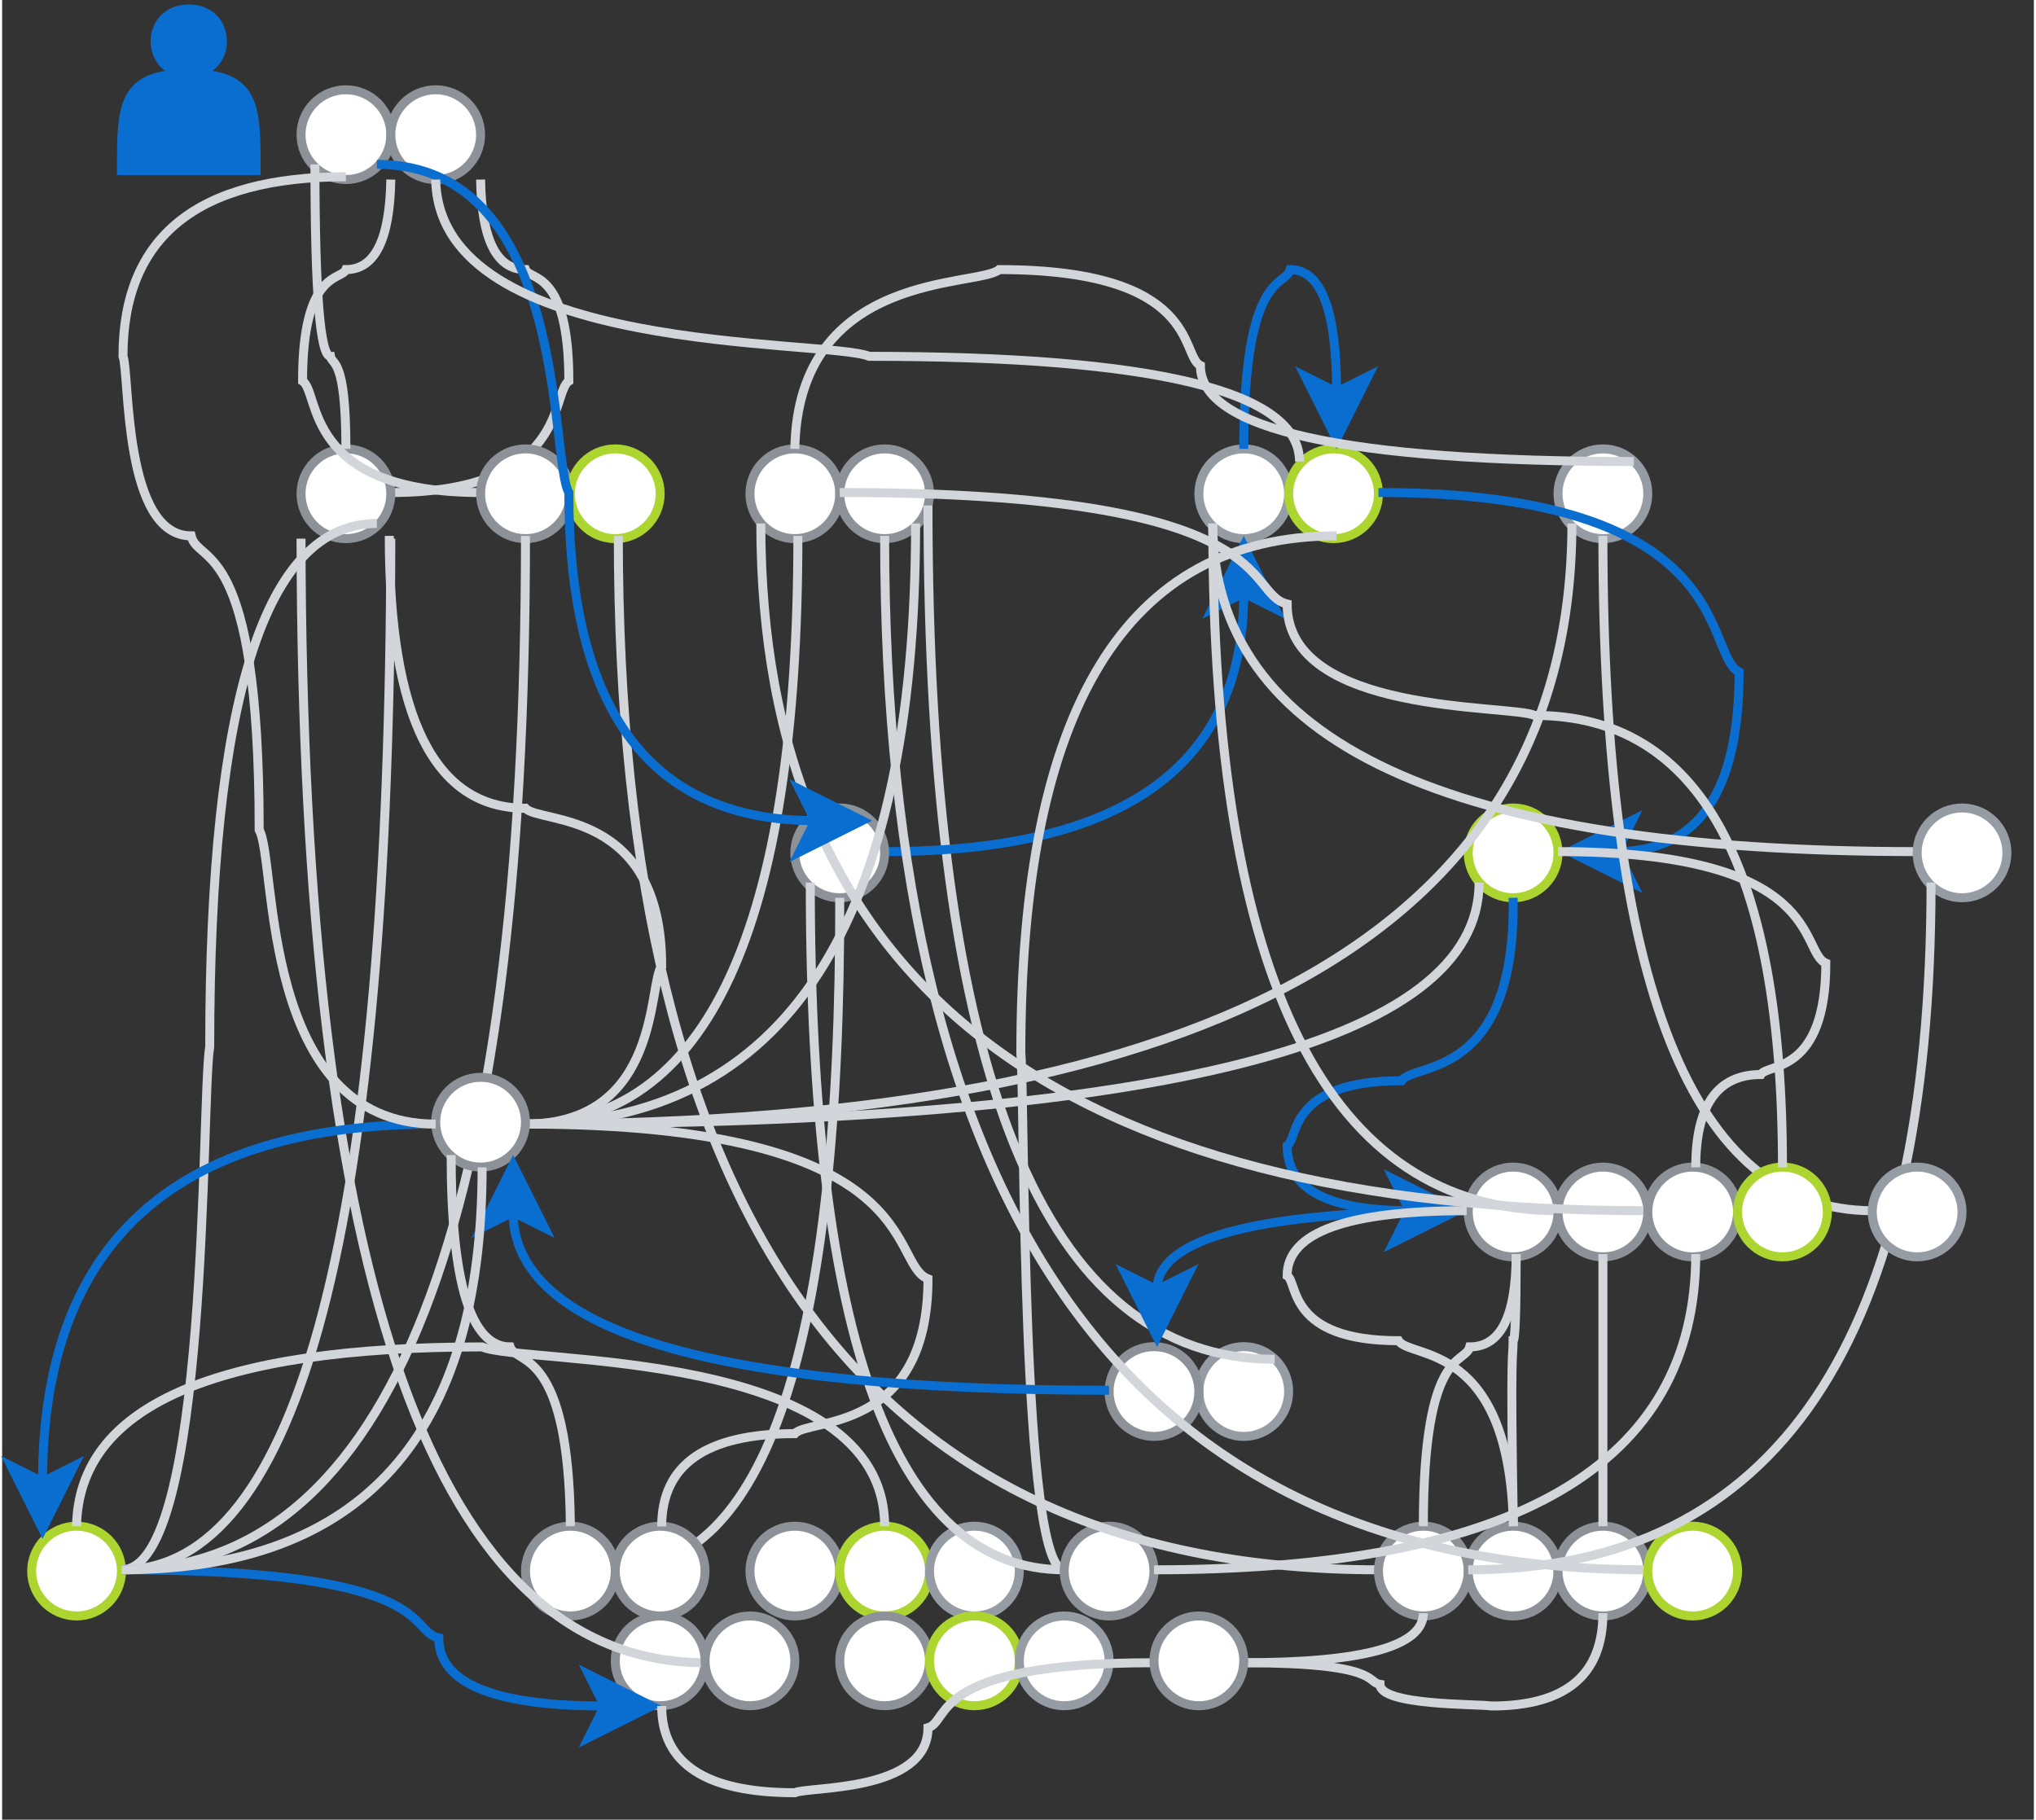 <?xml version="1.0" encoding="UTF-8" standalone="no"?>
<!DOCTYPE svg PUBLIC "-//W3C//DTD SVG 1.1//EN" "http://www.w3.org/Graphics/SVG/1.1/DTD/svg11.dtd">
<svg version="1.1" xmlns="http://www.w3.org/2000/svg" xmlns:xlink="http://www.w3.org/1999/xlink" preserveAspectRatio="xMidYMid meet" viewBox="0.21 0.5 226.29 202.69" width="222.29" height="198.69"><rect x="0.21" y="0.5" width="226.29" height="202.69" fill="#333333" stroke="none"/><defs><path d="M43.5 55.36C63.33 55.36 61.35 44.19 63.33 42.95C63.33 30.53 58.98 31.77 58.5 30.53C55.28 30.53 53.61 27.19 53.5 20.5" id="e8dMP97oC"></path><path d="M43.5 55.5C43.5 58.26 41.26 60.5 38.5 60.5C35.74 60.5 33.5 58.26 33.5 55.5C33.5 52.74 35.74 50.5 38.5 50.5C41.26 50.5 43.5 52.74 43.5 55.5Z" id="b1HDmyjFNs"></path><path d="M53.5 55.36C33.67 55.36 35.65 44.19 33.67 42.95C33.67 30.53 38.02 31.77 38.5 30.53C41.72 30.53 43.39 27.19 43.5 20.5" id="aT9YRvFd"></path><path d="M63.5 55.5C63.5 58.26 61.26 60.5 58.5 60.5C55.74 60.5 53.5 58.26 53.5 55.5C53.5 52.74 55.74 50.5 58.5 50.5C61.26 50.5 63.5 52.74 63.5 55.5Z" id="aIL7dja1z"></path><path d="M73.5 55.5C73.5 58.26 71.26 60.5 68.5 60.5C65.74 60.5 63.5 58.26 63.5 55.5C63.5 52.74 65.74 50.5 68.5 50.5C71.26 50.5 73.5 52.74 73.5 55.5Z" id="c1GNHXVc8E"></path><path d="M93.5 55.5C93.5 58.26 91.26 60.5 88.5 60.5C85.74 60.5 83.5 58.26 83.5 55.5C83.5 52.74 85.74 50.5 88.5 50.5C91.26 50.5 93.5 52.74 93.5 55.5Z" id="bdKlAKkns"></path><path d="M103.5 55.5C103.5 58.26 101.26 60.5 98.5 60.5C95.74 60.5 93.5 58.26 93.5 55.5C93.5 52.74 95.74 50.5 98.5 50.5C101.26 50.5 103.5 52.74 103.5 55.5Z" id="b29ZtbsVCi"></path><path d="M143.5 55.5C143.5 58.26 141.26 60.5 138.5 60.5C135.74 60.5 133.5 58.26 133.5 55.5C133.5 52.74 135.74 50.5 138.5 50.5C141.26 50.5 143.5 52.74 143.5 55.5Z" id="c1J99esbv"></path><path d="M153.5 55.5C153.5 58.26 151.26 60.5 148.5 60.5C145.74 60.5 143.5 58.26 143.5 55.5C143.5 52.74 145.74 50.5 148.5 50.5C151.26 50.5 153.5 52.74 153.5 55.5Z" id="aAil5xf73"></path><path d="M138.5 50.5C138.5 30.53 143.15 32.53 143.67 30.53C147.12 30.53 148.84 35.08 148.84 44.17" id="a7XulmK7kR"></path><path d="M148.84 49.42L145.34 42.42L148.84 44.17L152.34 42.42L148.84 49.42Z" id="aEBJxqzY"></path><path d="M183.5 55.5C183.5 58.26 181.26 60.5 178.5 60.5C175.74 60.5 173.5 58.26 173.5 55.5C173.5 52.74 175.74 50.5 178.5 50.5C181.26 50.5 183.5 52.74 183.5 55.5Z" id="cPwx5RMj"></path><path d="M88.5 50.5C88.84 30.53 108.98 32.53 111.26 30.53C133.67 30.53 131.43 40.15 133.67 41.22C133.67 48.35 149.76 51.91 181.95 51.91" id="a1SBqEydFF"></path><path d="M143.5 155.5C143.5 158.26 141.26 160.5 138.5 160.5C135.74 160.5 133.5 158.26 133.5 155.5C133.5 152.74 135.74 150.5 138.5 150.5C141.26 150.5 143.5 152.74 143.5 155.5Z" id="b22zWHQqY"></path><path d="M103.33 56.8C103.33 120.21 116.2 151.91 141.95 151.91" id="b2gTeBKgs1"></path><path d="M173.5 95.5C173.5 98.26 171.26 100.5 168.5 100.5C165.74 100.5 163.5 98.26 163.5 95.5C163.5 92.74 165.74 90.5 168.5 90.5C171.26 90.5 173.5 92.74 173.5 95.5Z" id="b5kIgS9n"></path><path d="M153.5 55.36C193.67 55.36 189.65 73.36 193.67 75.36C193.67 88.69 189.13 95.36 180.04 95.36" id="a1JwGH4iKG"></path><path d="M174.79 95.36L181.79 91.86L180.04 95.36L181.79 98.86L174.79 95.36Z" id="b1kqAG5MjY"></path><path d="M98.5 95.36C125.17 95.36 138.5 85.76 138.5 66.56" id="b26nve3m23"></path><path d="M138.5 61.31L142 68.31L138.5 66.56L135 68.31L138.5 61.31Z" id="hFl27fbEc"></path><path d="M98.5 95.5C98.5 98.26 96.26 100.5 93.5 100.5C90.74 100.5 88.5 98.26 88.5 95.5C88.5 92.74 90.74 90.5 93.5 90.5C96.26 90.5 98.5 92.74 98.5 95.5Z" id="aBi2goqgM"></path><path d="M133.5 155.5C133.5 158.26 131.26 160.5 128.5 160.5C125.74 160.5 123.5 158.26 123.5 155.5C123.5 152.74 125.74 150.5 128.5 150.5C131.26 150.5 133.5 152.74 133.5 155.5Z" id="a1tAwLgvfT"></path><path d="M68.5 175.36C85.28 175.36 93.61 150.41 93.5 100.5" id="ic2qxUllx"></path><path d="M68.5 175.5C68.5 178.26 66.26 180.5 63.5 180.5C60.74 180.5 58.5 178.26 58.5 175.5C58.5 172.74 60.74 170.5 63.5 170.5C66.26 170.5 68.5 172.74 68.5 175.5Z" id="aaofkge86"></path><path d="M78.5 175.5C78.5 178.26 76.26 180.5 73.5 180.5C70.74 180.5 68.5 178.26 68.5 175.5C68.5 172.74 70.74 170.5 73.5 170.5C76.26 170.5 78.5 172.74 78.5 175.5Z" id="axSVQV3rs"></path><path d="M93.5 175.5C93.5 178.26 91.26 180.5 88.5 180.5C85.74 180.5 83.5 178.26 83.5 175.5C83.5 172.74 85.74 170.5 88.5 170.5C91.26 170.5 93.5 172.74 93.5 175.5Z" id="buGWHmFcV"></path><path d="M103.5 175.5C103.5 178.26 101.26 180.5 98.5 180.5C95.74 180.5 93.5 178.26 93.5 175.5C93.5 172.74 95.74 170.5 98.5 170.5C101.26 170.5 103.5 172.74 103.5 175.5Z" id="aJ8c8HkGV"></path><path d="M13.5 175.36C23.33 175.36 22.35 122.92 23.33 117.09C23.33 78.24 29.54 58.81 41.95 58.81" id="a2f75KPx89"></path><path d="M13.5 175.36C43.5 175.36 58.5 136.97 58.5 60.19" id="f2msgZvHLZ"></path><path d="M13.5 175.36C33.39 175.36 43.39 137.07 43.5 60.5" id="aVYor8xz"></path><path d="M13.5 175.5C13.5 178.26 11.26 180.5 8.5 180.5C5.74 180.5 3.5 178.26 3.5 175.5C3.5 172.74 5.74 170.5 8.5 170.5C11.26 170.5 13.5 172.74 13.5 175.5Z" id="b9M37nnWF"></path><path d="M98.5 170.5C98.5 150.53 58.15 152.53 53.67 150.53C23.78 150.53 8.73 157.19 8.5 170.5" id="a76LsXnHze"></path><path d="M113.5 175.5C113.5 178.26 111.26 180.5 108.5 180.5C105.74 180.5 103.5 178.26 103.5 175.5C103.5 172.74 105.74 170.5 108.5 170.5C111.26 170.5 113.5 172.74 113.5 175.5Z" id="e1PlgeGDWw"></path><path d="M118.5 175.36C113.67 175.36 114.15 123.54 113.67 117.78C113.67 79.39 125.39 60.19 148.84 60.19" id="c20SlbC6Q6"></path><path d="M118.5 175.36C99.65 175.36 90.22 149.84 90.22 98.81" id="bw9jsr0HG"></path><path d="M128.5 175.5C128.5 178.26 126.26 180.5 123.5 180.5C120.74 180.5 118.5 178.26 118.5 175.5C118.5 172.74 120.74 170.5 123.5 170.5C126.26 170.5 128.5 172.74 128.5 175.5Z" id="b2mEP4zMg6"></path><path d="M153.5 175.36C97.06 175.36 68.84 136.97 68.84 60.19" id="a1pFMJWFe9"></path><path d="M163.5 175.5C163.5 178.26 161.26 180.5 158.5 180.5C155.74 180.5 153.5 178.26 153.5 175.5C153.5 172.74 155.74 170.5 158.5 170.5C161.26 170.5 163.5 172.74 163.5 175.5Z" id="a1TxOFi0Yx"></path><path d="M173.48 175.94C173.24 178.69 170.82 180.72 168.06 180.48C165.31 180.24 163.28 177.82 163.52 175.06C163.76 172.31 166.18 170.28 168.94 170.52C171.69 170.76 173.72 173.18 173.48 175.94Z" id="c4RgOUdf1"></path><path d="M183.5 175.5C183.5 178.26 181.26 180.5 178.5 180.5C175.74 180.5 173.5 178.26 173.5 175.5C173.5 172.74 175.74 170.5 178.5 170.5C181.26 170.5 183.5 172.74 183.5 175.5Z" id="aPTXioGCd"></path><path d="M183.5 175.36C126.83 175.36 98.5 136.97 98.5 60.19" id="c15ZS1aEwH"></path><path d="M193.5 175.5C193.5 178.26 191.26 180.5 188.5 180.5C185.74 180.5 183.5 178.26 183.5 175.5C183.5 172.74 185.74 170.5 188.5 170.5C191.26 170.5 193.5 172.74 193.5 175.5Z" id="c6O5h0Oj"></path><path d="M213.5 95.36C161.2 95.36 135.05 83.18 135.05 58.81" id="d1EoYcjDSj"></path><path d="M223.5 95.5C223.5 98.26 221.26 100.5 218.5 100.5C215.74 100.5 213.5 98.26 213.5 95.5C213.5 92.74 215.74 90.5 218.5 90.5C221.26 90.5 223.5 92.74 223.5 95.5Z" id="c2YJtDDGEn"></path><path d="M163.5 175.36C197.87 175.36 215.05 149.84 215.05 98.81" id="a61AuFo4k"></path><path d="M208.5 135.36C188.5 135.36 178.5 110.3 178.5 60.19" id="fi66VOp6p"></path><path d="M218.5 135.5C218.5 138.26 216.26 140.5 213.5 140.5C210.74 140.5 208.5 138.26 208.5 135.5C208.5 132.74 210.74 130.5 213.5 130.5C216.26 130.5 218.5 132.74 218.5 135.5Z" id="gS2kOOkXY"></path><path d="M78.5 185.5C78.5 188.26 76.26 190.5 73.5 190.5C70.74 190.5 68.5 188.26 68.5 185.5C68.5 182.74 70.74 180.5 73.5 180.5C76.26 180.5 78.5 182.74 78.5 185.5Z" id="bnDZcb9f"></path><path d="M13.5 175.36C48.84 175.36 45.31 182.19 48.84 182.95C48.84 188 54.99 190.53 67.3 190.53" id="clEFZMgSG"></path><path d="M72.55 190.53L65.55 194.03L67.3 190.53L65.55 187.03L72.55 190.53Z" id="g7a0Sc47J5"></path><path d="M78.5 185.71C48.61 185.71 33.61 143.97 33.5 60.5" id="fbpNmQv8u"></path><path d="M88.5 185.5C88.5 188.26 86.26 190.5 83.5 190.5C80.74 190.5 78.5 188.26 78.5 185.5C78.5 182.74 80.74 180.5 83.5 180.5C86.26 180.5 88.5 182.74 88.5 185.5Z" id="a2ir9yJgM0"></path><path d="M103.5 185.5C103.5 188.26 101.26 190.5 98.5 190.5C95.74 190.5 93.5 188.26 93.5 185.5C93.5 182.74 95.74 180.5 98.5 180.5C101.26 180.5 103.5 182.74 103.5 185.5Z" id="b1vIOYxLt6"></path><path d="M58.5 125.71C129.31 125.71 164.71 116.74 164.71 98.81" id="abGUYBQDC"></path><path d="M58.5 125.71C103.33 125.71 98.85 141.23 103.33 142.95C103.33 160.19 89.98 158.47 88.5 160.19C78.61 160.19 73.67 163.64 73.67 170.53" id="cBS3BUWKX"></path><path d="M58.5 125.71C87.47 125.71 101.95 103.41 101.95 58.81" id="a7QUeQPJu"></path><path d="M48.5 125.71C19.31 125.71 4.71 138.99 4.71 165.55" id="b2sCWjiUpe"></path><path d="M4.71 170.8L1.21 163.8L4.71 165.55L8.21 163.8L4.71 170.8Z" id="fdIXHuogX"></path><path d="M58.5 125.71C73.67 125.71 72.15 109.88 73.67 108.12C73.67 90.53 60.02 92.29 58.5 90.53C48.39 90.53 43.33 80.42 43.33 60.19" id="cfrGOyHXw"></path><path d="M58.5 125.71C78.73 125.71 88.84 103.87 88.84 60.19" id="i2SijOQnVo"></path><path d="M58.5 125.71C136.2 125.71 175.05 103.41 175.05 58.81" id="a3OfeDpzkY"></path><path d="M58.5 125.5C58.5 128.26 56.26 130.5 53.5 130.5C50.74 130.5 48.5 128.26 48.5 125.5C48.5 122.74 50.74 120.5 53.5 120.5C56.26 120.5 58.5 122.74 58.5 125.5Z" id="a1Llylp2Cp"></path><path d="M123.5 155.36C79.25 155.36 57.12 148.75 57.12 135.52" id="b2a1xot45"></path><path d="M57.12 130.27L60.62 137.27L57.12 135.52L53.62 137.27L57.12 130.27Z" id="a28DU6P9B"></path><path d="M63.5 170.5C63.33 150.53 57.45 152.53 56.78 150.53C52.41 150.53 50.22 143.41 50.22 129.16" id="k13smU9jFR"></path><path d="M13.5 175.36C40.28 175.36 53.67 160.42 53.67 130.53" id="b9sA2YIKC"></path><path d="M113.5 185.5C113.5 188.26 111.26 190.5 108.5 190.5C105.74 190.5 103.5 188.26 103.5 185.5C103.5 182.74 105.74 180.5 108.5 180.5C111.26 180.5 113.5 182.74 113.5 185.5Z" id="bzrmN69Dz"></path><path d="M123.5 185.5C123.5 188.26 121.26 190.5 118.5 190.5C115.74 190.5 113.5 188.26 113.5 185.5C113.5 182.74 115.74 180.5 118.5 180.5C121.26 180.5 123.5 182.74 123.5 185.5Z" id="b9dNQdimkm"></path><path d="M128.5 185.71C103.33 185.71 105.85 192.23 103.33 192.95C103.33 200.19 89.98 199.47 88.5 200.19C78.61 200.19 73.67 196.97 73.67 190.53" id="bFd2qWMZs"></path><path d="M138.5 185.71C153.67 185.71 152.15 187.88 153.67 188.12C153.67 190.53 164.85 190.29 166.09 190.53C174.36 190.53 178.5 187.08 178.5 180.19" id="e1cMP61fF"></path><path d="M138.5 185.71C151.83 185.71 158.5 183.87 158.5 180.19" id="b2Rbt8pAwm"></path><path d="M138.5 185.5C138.5 188.26 136.26 190.5 133.5 190.5C130.74 190.5 128.5 188.26 128.5 185.5C128.5 182.74 130.74 180.5 133.5 180.5C136.26 180.5 138.5 182.74 138.5 185.5Z" id="cxBysehNX"></path><path d="M163.5 135.36C140.39 135.36 128.84 138.3 128.84 144.17" id="bknjY1C2U"></path><path d="M128.84 149.42L125.34 142.42L128.84 144.17L132.34 142.42L128.84 149.42Z" id="d2LRYH5ap"></path><path d="M173.5 135.5C173.5 138.26 171.26 140.5 168.5 140.5C165.74 140.5 163.5 138.26 163.5 135.5C163.5 132.74 165.74 130.5 168.5 130.5C171.26 130.5 173.5 132.74 173.5 135.5Z" id="h2scU0EZR7"></path><path d="M168.5 100.5C168.84 120.88 157.33 118.84 156.09 120.88C143.33 120.88 144.61 127.4 143.33 128.12C143.33 132.95 147.87 135.36 156.96 135.36" id="c4id37g6fu"></path><path d="M162.21 135.36L155.21 138.86L156.96 135.36L155.21 131.86L162.21 135.36Z" id="a1DVNHzTML"></path><path d="M158.5 170.5C158.5 150.53 163.15 152.53 163.67 150.53C167.12 150.53 168.84 147.08 168.84 140.19" id="b1RcHiRBjy"></path><path d="M168.53 170.5C168.16 149.84 157.02 151.91 155.74 149.84C143.33 149.84 144.57 143.32 143.33 142.6C143.33 137.77 150 135.36 163.33 135.36" id="dasns0RpFm"></path><path d="M168.53 170.5C168.16 149.84 168.5 151.91 168.5 149.84C168.73 149.84 168.84 146.62 168.84 140.19" id="a2kRKhgxU1"></path><path d="M173.5 135.36C147.87 135.36 135.05 109.84 135.05 58.81" id="gUQ8SimMn"></path><path d="M183.5 135.5C183.5 138.26 181.26 140.5 178.5 140.5C175.74 140.5 173.5 138.26 173.5 135.5C173.5 132.74 175.74 130.5 178.5 130.5C181.26 130.5 183.5 132.74 183.5 135.5Z" id="f5IruBPqEZ"></path><path d="M178.5 170.5C178.5 157.19 178.5 147.08 178.5 140.19" id="b2h6r0j5Zs"></path><path d="M183.5 135.36C117.64 135.36 84.71 109.84 84.71 58.81" id="c1jY3wL2ys"></path><path d="M193.5 135.5C193.5 138.26 191.26 140.5 188.5 140.5C185.74 140.5 183.5 138.26 183.5 135.5C183.5 132.74 185.74 130.5 188.5 130.5C191.26 130.5 193.5 132.74 193.5 135.5Z" id="c2CY0UzgEm"></path><path d="M173.5 95.36C203.33 95.36 200.35 106.54 203.33 107.78C203.33 120.19 196.81 118.95 196.09 120.19C191.26 120.19 188.84 123.64 188.84 130.53" id="c3xDOJtBMQ"></path><path d="M128.5 175.36C168.73 175.36 188.84 163.64 188.84 140.19" id="e9bwaRSIl"></path><path d="M203.5 135.5C203.5 138.26 201.26 140.5 198.5 140.5C195.74 140.5 193.5 138.26 193.5 135.5C193.5 132.74 195.74 130.5 198.5 130.5C201.26 130.5 203.5 132.74 203.5 135.5Z" id="c16fkmUQlf"></path><path d="M93.5 55.36C143.33 55.36 138.35 66.54 143.33 67.78C143.33 80.19 168.15 78.95 170.91 80.19C189.3 80.19 198.5 96.97 198.5 130.53" id="c7pRkU90g"></path><path d="M43.5 15.5C43.5 18.26 41.26 20.5 38.5 20.5C35.74 20.5 33.5 18.26 33.5 15.5C33.5 12.74 35.74 10.5 38.5 10.5C41.26 10.5 43.5 12.74 43.5 15.5Z" id="cxDSKHOS8"></path><path d="M53.5 15.5C53.5 18.26 51.26 20.5 48.5 20.5C45.74 20.5 43.5 18.26 43.5 15.5C43.5 12.74 45.74 10.5 48.5 10.5C51.26 10.5 53.5 12.74 53.5 15.5Z" id="h20g4U6iiu"></path><path d="M38.5 50.5C38.5 40.19 36.95 41.22 36.78 40.19C35.63 40.19 35.05 33.06 35.05 18.81" id="arWhE1RKR"></path><path d="M48.5 125.71C28.84 125.71 30.81 96.23 28.84 92.95C28.84 60.19 22.02 63.47 21.26 60.19C13.67 60.19 14.43 42.19 13.67 40.19C13.67 26.86 21.95 20.19 38.5 20.19" id="bOpZLEFjj"></path><path d="M41.95 18.81C63.33 18.81 61.19 51.71 63.33 55.36C63.33 79.73 72.47 91.91 90.75 91.91" id="a1M6yEpYzN"></path><path d="M96 91.91L89 95.41L90.75 91.91L89 88.41L96 91.91Z" id="b14EOPmRXY"></path><path d="M48.5 20.5C48.84 40.19 91.95 38.22 96.78 40.19C128.73 40.19 144.71 44.1 144.71 51.91" id="d2YJGC5Pdl"></path><path d="M13.5 19.5C13.5 12.3 13.5 8.7 21 8.7C16 8.7 16 1.5 21 1.5C26 1.5 26 8.7 21 8.7C28.5 8.7 28.5 12.3 28.5 19.5C25.5 19.5 16.5 19.5 13.5 19.5Z" id="c3IQdNjhN6"></path></defs><g><g><use xlink:href="#e8dMP97oC" opacity="1" fill="#000000" fill-opacity="0"></use><g><use xlink:href="#e8dMP97oC" opacity="1" fill-opacity="0" stroke="#d2d5d9" stroke-width="1" stroke-opacity="1"></use></g></g><g><use xlink:href="#b1HDmyjFNs" opacity="1" fill="#ffffff" fill-opacity="1"></use><g><use xlink:href="#b1HDmyjFNs" opacity="1" fill-opacity="0" stroke="#8d9299" stroke-width="1" stroke-opacity="1"></use></g></g><g><use xlink:href="#aT9YRvFd" opacity="1" fill="#000000" fill-opacity="0"></use><g><use xlink:href="#aT9YRvFd" opacity="1" fill-opacity="0" stroke="#d2d5d9" stroke-width="1" stroke-opacity="1"></use></g></g><g><use xlink:href="#aIL7dja1z" opacity="1" fill="#ffffff" fill-opacity="1"></use><g><use xlink:href="#aIL7dja1z" opacity="1" fill-opacity="0" stroke="#8d9299" stroke-width="1" stroke-opacity="1"></use></g></g><g><use xlink:href="#c1GNHXVc8E" opacity="1" fill="#ffffff" fill-opacity="1"></use><g><use xlink:href="#c1GNHXVc8E" opacity="1" fill-opacity="0" stroke="#acd62f" stroke-width="1" stroke-opacity="1"></use></g></g><g><use xlink:href="#bdKlAKkns" opacity="1" fill="#ffffff" fill-opacity="1"></use><g><use xlink:href="#bdKlAKkns" opacity="1" fill-opacity="0" stroke="#8d9299" stroke-width="1" stroke-opacity="1"></use></g></g><g><use xlink:href="#b29ZtbsVCi" opacity="1" fill="#ffffff" fill-opacity="1"></use><g><use xlink:href="#b29ZtbsVCi" opacity="1" fill-opacity="0" stroke="#8d9299" stroke-width="1" stroke-opacity="1"></use></g></g><g><use xlink:href="#c1J99esbv" opacity="1" fill="#ffffff" fill-opacity="1"></use><g><use xlink:href="#c1J99esbv" opacity="1" fill-opacity="0" stroke="#959ca4" stroke-width="1" stroke-opacity="1"></use></g></g><g><use xlink:href="#aAil5xf73" opacity="1" fill="#ffffff" fill-opacity="1"></use><g><use xlink:href="#aAil5xf73" opacity="1" fill-opacity="0" stroke="#acd62f" stroke-width="1" stroke-opacity="1"></use></g></g><g><use xlink:href="#a7XulmK7kR" opacity="1" fill="#000000" fill-opacity="0"></use><g><use xlink:href="#a7XulmK7kR" opacity="1" fill-opacity="0" stroke="#0a6ed1" stroke-width="1" stroke-opacity="1"></use></g></g><g><use xlink:href="#aEBJxqzY" opacity="1" fill="#0a6ed1" fill-opacity="1"></use><g><use xlink:href="#aEBJxqzY" opacity="1" fill-opacity="0" stroke="#0a6ed1" stroke-width="1" stroke-opacity="1"></use></g></g><g><use xlink:href="#cPwx5RMj" opacity="1" fill="#ffffff" fill-opacity="1"></use><g><use xlink:href="#cPwx5RMj" opacity="1" fill-opacity="0" stroke="#959ca4" stroke-width="1" stroke-opacity="1"></use></g></g><g><use xlink:href="#a1SBqEydFF" opacity="1" fill="#000000" fill-opacity="0"></use><g><use xlink:href="#a1SBqEydFF" opacity="1" fill-opacity="0" stroke="#d2d5d9" stroke-width="1" stroke-opacity="1"></use></g></g><g><use xlink:href="#b22zWHQqY" opacity="1" fill="#ffffff" fill-opacity="1"></use><g><use xlink:href="#b22zWHQqY" opacity="1" fill-opacity="0" stroke="#959ca4" stroke-width="1" stroke-opacity="1"></use></g></g><g><use xlink:href="#b2gTeBKgs1" opacity="1" fill="#000000" fill-opacity="0"></use><g><use xlink:href="#b2gTeBKgs1" opacity="1" fill-opacity="0" stroke="#d2d5d9" stroke-width="1" stroke-opacity="1"></use></g></g><g><use xlink:href="#b5kIgS9n" opacity="1" fill="#ffffff" fill-opacity="1"></use><g><use xlink:href="#b5kIgS9n" opacity="1" fill-opacity="0" stroke="#acd62f" stroke-width="1" stroke-opacity="1"></use></g></g><g><use xlink:href="#a1JwGH4iKG" opacity="1" fill="#000000" fill-opacity="0"></use><g><use xlink:href="#a1JwGH4iKG" opacity="1" fill-opacity="0" stroke="#0a6ed1" stroke-width="1" stroke-opacity="1"></use></g></g><g><use xlink:href="#b1kqAG5MjY" opacity="1" fill="#0a6ed1" fill-opacity="1"></use><g><use xlink:href="#b1kqAG5MjY" opacity="1" fill-opacity="0" stroke="#0a6ed1" stroke-width="1" stroke-opacity="1"></use></g></g><g><use xlink:href="#b26nve3m23" opacity="1" fill="#000000" fill-opacity="0"></use><g><use xlink:href="#b26nve3m23" opacity="1" fill-opacity="0" stroke="#0a6ed1" stroke-width="1" stroke-opacity="1"></use></g></g><g><use xlink:href="#hFl27fbEc" opacity="1" fill="#0a6ed1" fill-opacity="1"></use><g><use xlink:href="#hFl27fbEc" opacity="1" fill-opacity="0" stroke="#0a6ed1" stroke-width="1" stroke-opacity="1"></use></g></g><g><use xlink:href="#aBi2goqgM" opacity="1" fill="#ffffff" fill-opacity="1"></use><g><use xlink:href="#aBi2goqgM" opacity="1" fill-opacity="0" stroke="#8d9299" stroke-width="1" stroke-opacity="1"></use></g></g><g><use xlink:href="#a1tAwLgvfT" opacity="1" fill="#ffffff" fill-opacity="1"></use><g><use xlink:href="#a1tAwLgvfT" opacity="1" fill-opacity="0" stroke="#8d9299" stroke-width="1" stroke-opacity="1"></use></g></g><g><use xlink:href="#ic2qxUllx" opacity="1" fill="#000000" fill-opacity="0"></use><g><use xlink:href="#ic2qxUllx" opacity="1" fill-opacity="0" stroke="#d2d5d9" stroke-width="1" stroke-opacity="1"></use></g></g><g><use xlink:href="#aaofkge86" opacity="1" fill="#ffffff" fill-opacity="1"></use><g><use xlink:href="#aaofkge86" opacity="1" fill-opacity="0" stroke="#8d9299" stroke-width="1" stroke-opacity="1"></use></g></g><g><use xlink:href="#axSVQV3rs" opacity="1" fill="#ffffff" fill-opacity="1"></use><g><use xlink:href="#axSVQV3rs" opacity="1" fill-opacity="0" stroke="#8d9299" stroke-width="1" stroke-opacity="1"></use></g></g><g><use xlink:href="#buGWHmFcV" opacity="1" fill="#ffffff" fill-opacity="1"></use><g><use xlink:href="#buGWHmFcV" opacity="1" fill-opacity="0" stroke="#8d9299" stroke-width="1" stroke-opacity="1"></use></g></g><g><use xlink:href="#aJ8c8HkGV" opacity="1" fill="#ffffff" fill-opacity="1"></use><g><use xlink:href="#aJ8c8HkGV" opacity="1" fill-opacity="0" stroke="#acd62f" stroke-width="1" stroke-opacity="1"></use></g></g><g><use xlink:href="#a2f75KPx89" opacity="1" fill="#000000" fill-opacity="0"></use><g><use xlink:href="#a2f75KPx89" opacity="1" fill-opacity="0" stroke="#d2d5d9" stroke-width="1" stroke-opacity="1"></use></g></g><g><use xlink:href="#f2msgZvHLZ" opacity="1" fill="#000000" fill-opacity="0"></use><g><use xlink:href="#f2msgZvHLZ" opacity="1" fill-opacity="0" stroke="#d2d5d9" stroke-width="1" stroke-opacity="1"></use></g></g><g><use xlink:href="#aVYor8xz" opacity="1" fill="#000000" fill-opacity="0"></use><g><use xlink:href="#aVYor8xz" opacity="1" fill-opacity="0" stroke="#d2d5d9" stroke-width="1" stroke-opacity="1"></use></g></g><g><use xlink:href="#b9M37nnWF" opacity="1" fill="#ffffff" fill-opacity="1"></use><g><use xlink:href="#b9M37nnWF" opacity="1" fill-opacity="0" stroke="#acd62f" stroke-width="1" stroke-opacity="1"></use></g></g><g><use xlink:href="#a76LsXnHze" opacity="1" fill="#000000" fill-opacity="0"></use><g><use xlink:href="#a76LsXnHze" opacity="1" fill-opacity="0" stroke="#d2d5d9" stroke-width="1" stroke-opacity="1"></use></g></g><g><use xlink:href="#e1PlgeGDWw" opacity="1" fill="#ffffff" fill-opacity="1"></use><g><use xlink:href="#e1PlgeGDWw" opacity="1" fill-opacity="0" stroke="#959ca4" stroke-width="1" stroke-opacity="1"></use></g></g><g><use xlink:href="#c20SlbC6Q6" opacity="1" fill="#000000" fill-opacity="0"></use><g><use xlink:href="#c20SlbC6Q6" opacity="1" fill-opacity="0" stroke="#d2d5d9" stroke-width="1" stroke-opacity="1"></use></g></g><g><use xlink:href="#bw9jsr0HG" opacity="1" fill="#000000" fill-opacity="0"></use><g><use xlink:href="#bw9jsr0HG" opacity="1" fill-opacity="0" stroke="#d2d5d9" stroke-width="1" stroke-opacity="1"></use></g></g><g><use xlink:href="#b2mEP4zMg6" opacity="1" fill="#ffffff" fill-opacity="1"></use><g><use xlink:href="#b2mEP4zMg6" opacity="1" fill-opacity="0" stroke="#8d9299" stroke-width="1" stroke-opacity="1"></use></g></g><g><use xlink:href="#a1pFMJWFe9" opacity="1" fill="#000000" fill-opacity="0"></use><g><use xlink:href="#a1pFMJWFe9" opacity="1" fill-opacity="0" stroke="#d2d5d9" stroke-width="1" stroke-opacity="1"></use></g></g><g><use xlink:href="#a1TxOFi0Yx" opacity="1" fill="#ffffff" fill-opacity="1"></use><g><use xlink:href="#a1TxOFi0Yx" opacity="1" fill-opacity="0" stroke="#8d9299" stroke-width="1" stroke-opacity="1"></use></g></g><g><use xlink:href="#c4RgOUdf1" opacity="1" fill="#ffffff" fill-opacity="1"></use><g><use xlink:href="#c4RgOUdf1" opacity="1" fill-opacity="0" stroke="#8d9299" stroke-width="1" stroke-opacity="1"></use></g></g><g><use xlink:href="#aPTXioGCd" opacity="1" fill="#ffffff" fill-opacity="1"></use><g><use xlink:href="#aPTXioGCd" opacity="1" fill-opacity="0" stroke="#8d9299" stroke-width="1" stroke-opacity="1"></use></g></g><g><use xlink:href="#c15ZS1aEwH" opacity="1" fill="#000000" fill-opacity="0"></use><g><use xlink:href="#c15ZS1aEwH" opacity="1" fill-opacity="0" stroke="#d2d5d9" stroke-width="1" stroke-opacity="1"></use></g></g><g><use xlink:href="#c6O5h0Oj" opacity="1" fill="#ffffff" fill-opacity="1"></use><g><use xlink:href="#c6O5h0Oj" opacity="1" fill-opacity="0" stroke="#acd62f" stroke-width="1" stroke-opacity="1"></use></g></g><g><use xlink:href="#d1EoYcjDSj" opacity="1" fill="#000000" fill-opacity="0"></use><g><use xlink:href="#d1EoYcjDSj" opacity="1" fill-opacity="0" stroke="#d2d5d9" stroke-width="1" stroke-opacity="1"></use></g></g><g><use xlink:href="#c2YJtDDGEn" opacity="1" fill="#ffffff" fill-opacity="1"></use><g><use xlink:href="#c2YJtDDGEn" opacity="1" fill-opacity="0" stroke="#959ca4" stroke-width="1" stroke-opacity="1"></use></g></g><g><use xlink:href="#a61AuFo4k" opacity="1" fill="#000000" fill-opacity="0"></use><g><use xlink:href="#a61AuFo4k" opacity="1" fill-opacity="0" stroke="#d2d5d9" stroke-width="1" stroke-opacity="1"></use></g></g><g><use xlink:href="#fi66VOp6p" opacity="1" fill="#000000" fill-opacity="0"></use><g><use xlink:href="#fi66VOp6p" opacity="1" fill-opacity="0" stroke="#d2d5d9" stroke-width="1" stroke-opacity="1"></use></g></g><g><use xlink:href="#gS2kOOkXY" opacity="1" fill="#ffffff" fill-opacity="1"></use><g><use xlink:href="#gS2kOOkXY" opacity="1" fill-opacity="0" stroke="#959ca4" stroke-width="1" stroke-opacity="1"></use></g></g><g><use xlink:href="#bnDZcb9f" opacity="1" fill="#ffffff" fill-opacity="1"></use><g><use xlink:href="#bnDZcb9f" opacity="1" fill-opacity="0" stroke="#8d9299" stroke-width="1" stroke-opacity="1"></use></g></g><g><use xlink:href="#clEFZMgSG" opacity="1" fill="#000000" fill-opacity="0"></use><g><use xlink:href="#clEFZMgSG" opacity="1" fill-opacity="0" stroke="#0a6ed1" stroke-width="1" stroke-opacity="1"></use></g></g><g><use xlink:href="#g7a0Sc47J5" opacity="1" fill="#0a6ed1" fill-opacity="1"></use><g><use xlink:href="#g7a0Sc47J5" opacity="1" fill-opacity="0" stroke="#0a6ed1" stroke-width="1" stroke-opacity="1"></use></g></g><g><use xlink:href="#fbpNmQv8u" opacity="1" fill="#000000" fill-opacity="0"></use><g><use xlink:href="#fbpNmQv8u" opacity="1" fill-opacity="0" stroke="#d2d5d9" stroke-width="1" stroke-opacity="1"></use></g></g><g><use xlink:href="#a2ir9yJgM0" opacity="1" fill="#ffffff" fill-opacity="1"></use><g><use xlink:href="#a2ir9yJgM0" opacity="1" fill-opacity="0" stroke="#8d9299" stroke-width="1" stroke-opacity="1"></use></g></g><g><use xlink:href="#b1vIOYxLt6" opacity="1" fill="#ffffff" fill-opacity="1"></use><g><use xlink:href="#b1vIOYxLt6" opacity="1" fill-opacity="0" stroke="#8d9299" stroke-width="1" stroke-opacity="1"></use></g></g><g><use xlink:href="#abGUYBQDC" opacity="1" fill="#000000" fill-opacity="0"></use><g><use xlink:href="#abGUYBQDC" opacity="1" fill-opacity="0" stroke="#d2d5d9" stroke-width="1" stroke-opacity="1"></use></g></g><g><use xlink:href="#cBS3BUWKX" opacity="1" fill="#000000" fill-opacity="0"></use><g><use xlink:href="#cBS3BUWKX" opacity="1" fill-opacity="0" stroke="#d2d5d9" stroke-width="1" stroke-opacity="1"></use></g></g><g><use xlink:href="#a7QUeQPJu" opacity="1" fill="#000000" fill-opacity="0"></use><g><use xlink:href="#a7QUeQPJu" opacity="1" fill-opacity="0" stroke="#d2d5d9" stroke-width="1" stroke-opacity="1"></use></g></g><g><use xlink:href="#b2sCWjiUpe" opacity="1" fill="#000000" fill-opacity="0"></use><g><use xlink:href="#b2sCWjiUpe" opacity="1" fill-opacity="0" stroke="#0a6ed1" stroke-width="1" stroke-opacity="1"></use></g></g><g><use xlink:href="#fdIXHuogX" opacity="1" fill="#0a6ed1" fill-opacity="1"></use><g><use xlink:href="#fdIXHuogX" opacity="1" fill-opacity="0" stroke="#0a6ed1" stroke-width="1" stroke-opacity="1"></use></g></g><g><use xlink:href="#cfrGOyHXw" opacity="1" fill="#000000" fill-opacity="0"></use><g><use xlink:href="#cfrGOyHXw" opacity="1" fill-opacity="0" stroke="#d2d5d9" stroke-width="1" stroke-opacity="1"></use></g></g><g><use xlink:href="#i2SijOQnVo" opacity="1" fill="#000000" fill-opacity="0"></use><g><use xlink:href="#i2SijOQnVo" opacity="1" fill-opacity="0" stroke="#d2d5d9" stroke-width="1" stroke-opacity="1"></use></g></g><g><use xlink:href="#a3OfeDpzkY" opacity="1" fill="#000000" fill-opacity="0"></use><g><use xlink:href="#a3OfeDpzkY" opacity="1" fill-opacity="0" stroke="#d2d5d9" stroke-width="1" stroke-opacity="1"></use></g></g><g><use xlink:href="#a1Llylp2Cp" opacity="1" fill="#ffffff" fill-opacity="1"></use><g><use xlink:href="#a1Llylp2Cp" opacity="1" fill-opacity="0" stroke="#8d9299" stroke-width="1" stroke-opacity="1"></use></g></g><g><use xlink:href="#b2a1xot45" opacity="1" fill="#000000" fill-opacity="0"></use><g><use xlink:href="#b2a1xot45" opacity="1" fill-opacity="0" stroke="#0a6ed1" stroke-width="1" stroke-opacity="1"></use></g></g><g><use xlink:href="#a28DU6P9B" opacity="1" fill="#0a6ed1" fill-opacity="1"></use><g><use xlink:href="#a28DU6P9B" opacity="1" fill-opacity="0" stroke="#0a6ed1" stroke-width="1" stroke-opacity="1"></use></g></g><g><use xlink:href="#k13smU9jFR" opacity="1" fill="#000000" fill-opacity="0"></use><g><use xlink:href="#k13smU9jFR" opacity="1" fill-opacity="0" stroke="#d2d5d9" stroke-width="1" stroke-opacity="1"></use></g></g><g><use xlink:href="#b9sA2YIKC" opacity="1" fill="#000000" fill-opacity="0"></use><g><use xlink:href="#b9sA2YIKC" opacity="1" fill-opacity="0" stroke="#d2d5d9" stroke-width="1" stroke-opacity="1"></use></g></g><g><use xlink:href="#bzrmN69Dz" opacity="1" fill="#ffffff" fill-opacity="1"></use><g><use xlink:href="#bzrmN69Dz" opacity="1" fill-opacity="0" stroke="#acd62f" stroke-width="1" stroke-opacity="1"></use></g></g><g><use xlink:href="#b9dNQdimkm" opacity="1" fill="#ffffff" fill-opacity="1"></use><g><use xlink:href="#b9dNQdimkm" opacity="1" fill-opacity="0" stroke="#959ca4" stroke-width="1" stroke-opacity="1"></use></g></g><g><use xlink:href="#bFd2qWMZs" opacity="1" fill="#000000" fill-opacity="0"></use><g><use xlink:href="#bFd2qWMZs" opacity="1" fill-opacity="0" stroke="#d2d5d9" stroke-width="1" stroke-opacity="1"></use></g></g><g><use xlink:href="#e1cMP61fF" opacity="1" fill="#000000" fill-opacity="0"></use><g><use xlink:href="#e1cMP61fF" opacity="1" fill-opacity="0" stroke="#d2d5d9" stroke-width="1" stroke-opacity="1"></use></g></g><g><use xlink:href="#b2Rbt8pAwm" opacity="1" fill="#000000" fill-opacity="0"></use><g><use xlink:href="#b2Rbt8pAwm" opacity="1" fill-opacity="0" stroke="#d2d5d9" stroke-width="1" stroke-opacity="1"></use></g></g><g><use xlink:href="#cxBysehNX" opacity="1" fill="#ffffff" fill-opacity="1"></use><g><use xlink:href="#cxBysehNX" opacity="1" fill-opacity="0" stroke="#8d9299" stroke-width="1" stroke-opacity="1"></use></g></g><g><use xlink:href="#bknjY1C2U" opacity="1" fill="#000000" fill-opacity="0"></use><g><use xlink:href="#bknjY1C2U" opacity="1" fill-opacity="0" stroke="#0a6ed1" stroke-width="1" stroke-opacity="1"></use></g></g><g><use xlink:href="#d2LRYH5ap" opacity="1" fill="#0a6ed1" fill-opacity="1"></use><g><use xlink:href="#d2LRYH5ap" opacity="1" fill-opacity="0" stroke="#0a6ed1" stroke-width="1" stroke-opacity="1"></use></g></g><g><use xlink:href="#h2scU0EZR7" opacity="1" fill="#ffffff" fill-opacity="1"></use><g><use xlink:href="#h2scU0EZR7" opacity="1" fill-opacity="0" stroke="#8d9299" stroke-width="1" stroke-opacity="1"></use></g></g><g><use xlink:href="#c4id37g6fu" opacity="1" fill="#000000" fill-opacity="0"></use><g><use xlink:href="#c4id37g6fu" opacity="1" fill-opacity="0" stroke="#0a6ed1" stroke-width="1" stroke-opacity="1"></use></g></g><g><use xlink:href="#a1DVNHzTML" opacity="1" fill="#0a6ed1" fill-opacity="1"></use><g><use xlink:href="#a1DVNHzTML" opacity="1" fill-opacity="0" stroke="#0a6ed1" stroke-width="1" stroke-opacity="1"></use></g></g><g><use xlink:href="#b1RcHiRBjy" opacity="1" fill="#000000" fill-opacity="0"></use><g><use xlink:href="#b1RcHiRBjy" opacity="1" fill-opacity="0" stroke="#d2d5d9" stroke-width="1" stroke-opacity="1"></use></g></g><g><use xlink:href="#dasns0RpFm" opacity="1" fill="#000000" fill-opacity="0"></use><g><use xlink:href="#dasns0RpFm" opacity="1" fill-opacity="0" stroke="#d2d5d9" stroke-width="1" stroke-opacity="1"></use></g></g><g><use xlink:href="#a2kRKhgxU1" opacity="1" fill="#000000" fill-opacity="0"></use><g><use xlink:href="#a2kRKhgxU1" opacity="1" fill-opacity="0" stroke="#d2d5d9" stroke-width="1" stroke-opacity="1"></use></g></g><g><use xlink:href="#gUQ8SimMn" opacity="1" fill="#000000" fill-opacity="0"></use><g><use xlink:href="#gUQ8SimMn" opacity="1" fill-opacity="0" stroke="#d2d5d9" stroke-width="1" stroke-opacity="1"></use></g></g><g><use xlink:href="#f5IruBPqEZ" opacity="1" fill="#ffffff" fill-opacity="1"></use><g><use xlink:href="#f5IruBPqEZ" opacity="1" fill-opacity="0" stroke="#8d9299" stroke-width="1" stroke-opacity="1"></use></g></g><g><use xlink:href="#b2h6r0j5Zs" opacity="1" fill="#000000" fill-opacity="0"></use><g><use xlink:href="#b2h6r0j5Zs" opacity="1" fill-opacity="0" stroke="#d2d5d9" stroke-width="1" stroke-opacity="1"></use></g></g><g><use xlink:href="#c1jY3wL2ys" opacity="1" fill="#000000" fill-opacity="0"></use><g><use xlink:href="#c1jY3wL2ys" opacity="1" fill-opacity="0" stroke="#d2d5d9" stroke-width="1" stroke-opacity="1"></use></g></g><g><use xlink:href="#c2CY0UzgEm" opacity="1" fill="#ffffff" fill-opacity="1"></use><g><use xlink:href="#c2CY0UzgEm" opacity="1" fill-opacity="0" stroke="#8d9299" stroke-width="1" stroke-opacity="1"></use></g></g><g><use xlink:href="#c3xDOJtBMQ" opacity="1" fill="#000000" fill-opacity="0"></use><g><use xlink:href="#c3xDOJtBMQ" opacity="1" fill-opacity="0" stroke="#d2d5d9" stroke-width="1" stroke-opacity="1"></use></g></g><g><use xlink:href="#e9bwaRSIl" opacity="1" fill="#000000" fill-opacity="0"></use><g><use xlink:href="#e9bwaRSIl" opacity="1" fill-opacity="0" stroke="#d2d5d9" stroke-width="1" stroke-opacity="1"></use></g></g><g><use xlink:href="#c16fkmUQlf" opacity="1" fill="#ffffff" fill-opacity="1"></use><g><use xlink:href="#c16fkmUQlf" opacity="1" fill-opacity="0" stroke="#acd62f" stroke-width="1" stroke-opacity="1"></use></g></g><g><use xlink:href="#c7pRkU90g" opacity="1" fill="#000000" fill-opacity="0"></use><g><use xlink:href="#c7pRkU90g" opacity="1" fill-opacity="0" stroke="#d2d5d9" stroke-width="1" stroke-opacity="1"></use></g></g><g><use xlink:href="#cxDSKHOS8" opacity="1" fill="#ffffff" fill-opacity="1"></use><g><use xlink:href="#cxDSKHOS8" opacity="1" fill-opacity="0" stroke="#8d9299" stroke-width="1" stroke-opacity="1"></use></g></g><g><use xlink:href="#h20g4U6iiu" opacity="1" fill="#ffffff" fill-opacity="1"></use><g><use xlink:href="#h20g4U6iiu" opacity="1" fill-opacity="0" stroke="#8d9299" stroke-width="1" stroke-opacity="1"></use></g></g><g><use xlink:href="#arWhE1RKR" opacity="1" fill="#000000" fill-opacity="0"></use><g><use xlink:href="#arWhE1RKR" opacity="1" fill-opacity="0" stroke="#d2d5d9" stroke-width="1" stroke-opacity="1"></use></g></g><g><use xlink:href="#bOpZLEFjj" opacity="1" fill="#000000" fill-opacity="0"></use><g><use xlink:href="#bOpZLEFjj" opacity="1" fill-opacity="0" stroke="#d2d5d9" stroke-width="1" stroke-opacity="1"></use></g></g><g><use xlink:href="#a1M6yEpYzN" opacity="1" fill="#000000" fill-opacity="0"></use><g><use xlink:href="#a1M6yEpYzN" opacity="1" fill-opacity="0" stroke="#0a6ed1" stroke-width="1" stroke-opacity="1"></use></g></g><g><use xlink:href="#b14EOPmRXY" opacity="1" fill="#0a6ed1" fill-opacity="1"></use><g><use xlink:href="#b14EOPmRXY" opacity="1" fill-opacity="0" stroke="#0a6ed1" stroke-width="1" stroke-opacity="1"></use></g></g><g><use xlink:href="#d2YJGC5Pdl" opacity="1" fill="#000000" fill-opacity="0"></use><g><use xlink:href="#d2YJGC5Pdl" opacity="1" fill-opacity="0" stroke="#d2d5d9" stroke-width="1" stroke-opacity="1"></use></g></g><g><use xlink:href="#c3IQdNjhN6" opacity="1" fill="#0a6ed1" fill-opacity="1"></use><g><use xlink:href="#c3IQdNjhN6" opacity="1" fill-opacity="0" stroke="#0a6ed1" stroke-width="1" stroke-opacity="1"></use></g></g></g></svg>